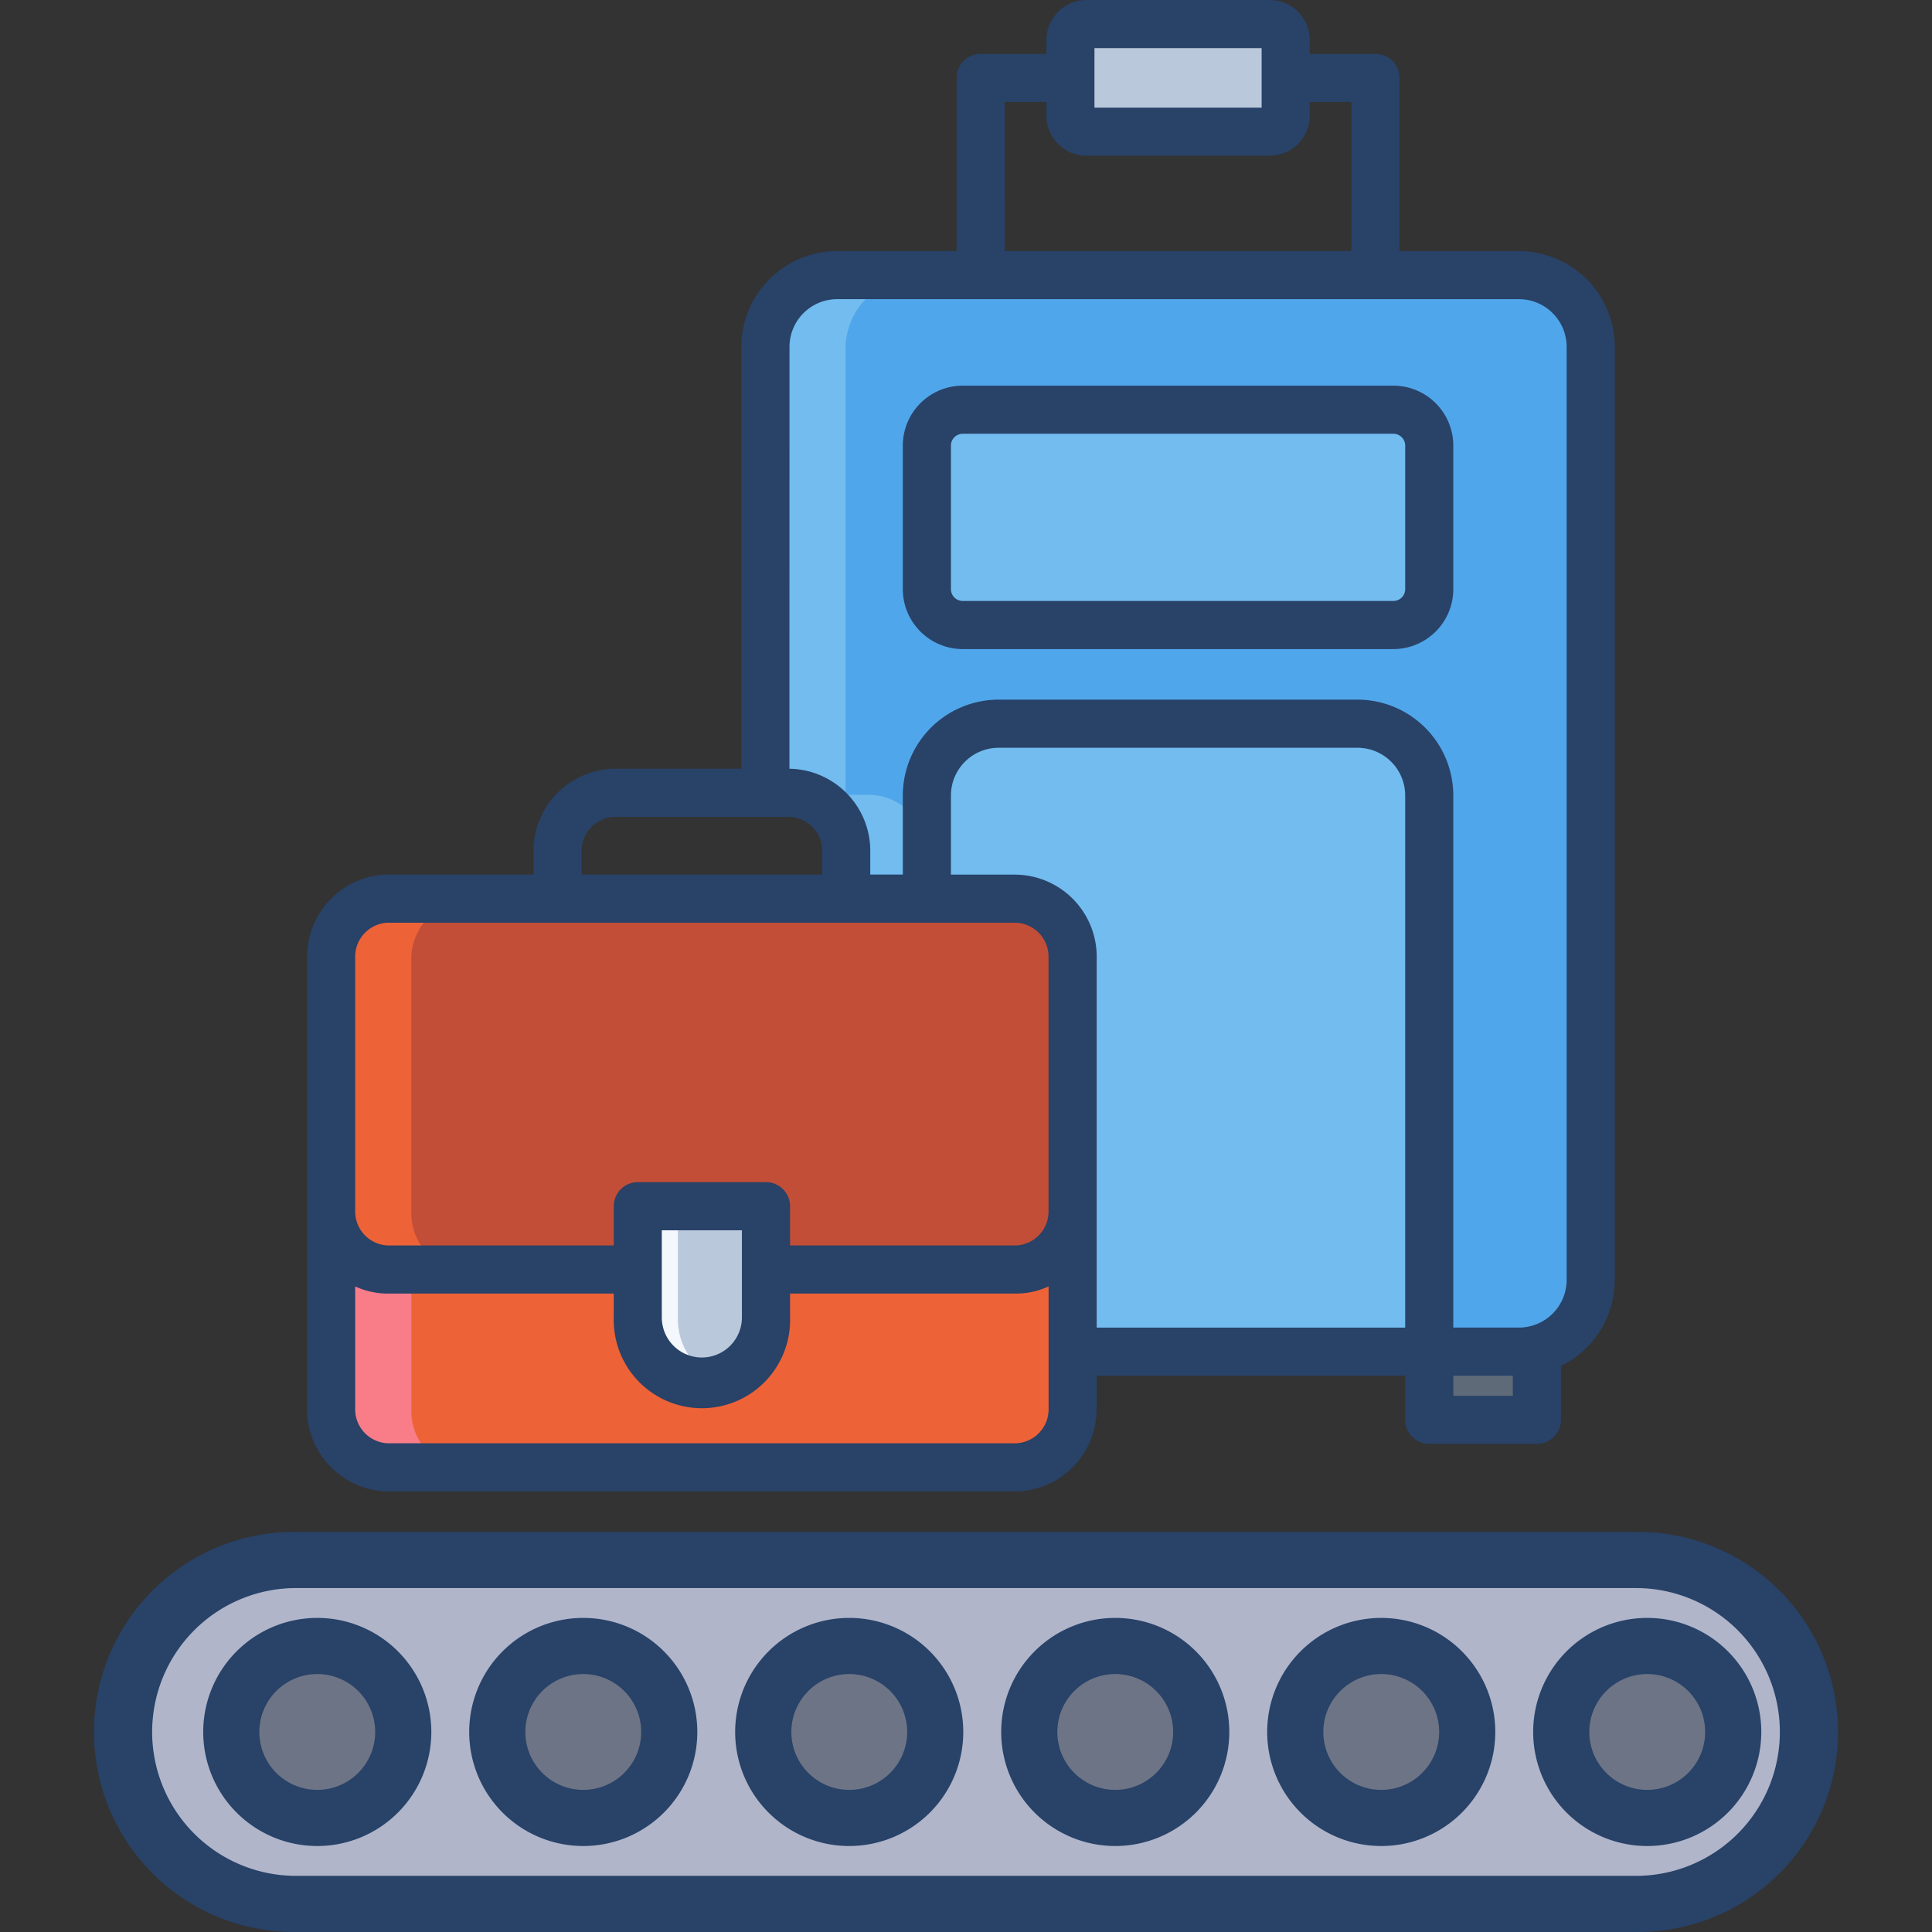 <svg xmlns="http://www.w3.org/2000/svg" xmlns:xlink="http://www.w3.org/1999/xlink" width="184" height="184" viewBox="0 0 184 184">
  <rect x="0" y="0" width="184" height="184" fill="#333333" stroke="none"/>
  <defs>
    <clipPath id="clip-path">
      <rect id="Rectángulo_7674" data-name="Rectángulo 7674" width="184" height="184" transform="translate(228 4031)" fill="#fff" stroke="#707070" stroke-width="1"/>
    </clipPath>
  </defs>
  <g id="Enmascarar_grupo_47" data-name="Enmascarar grupo 47" transform="translate(-228 -4031)" clip-path="url(#clip-path)">
    <g id="equipaje" transform="translate(237.143 4031)">
      <path id="Trazado_100785" data-name="Trazado 100785" d="M163.273,169.625a16.379,16.379,0,1,1,0,32.759l-127.614,0a16.379,16.379,0,1,1,0-32.759Z" transform="translate(-16.609 -20.863)" fill="#b0b5ca"/>
      <path id="Trazado_100786" data-name="Trazado 100786" d="M106.161,138.7H46.329a5.526,5.526,0,0,1-5.391-5.651v18.839a5.524,5.524,0,0,0,5.391,5.651h59.832a5.524,5.524,0,0,0,5.391-5.651V133.052A5.526,5.526,0,0,1,106.161,138.7Z" transform="translate(-18.539 -17.604)" fill="#ed6337"/>
      <path id="Trazado_100787" data-name="Trazado 100787" d="M111.552,130.149a5.526,5.526,0,0,1-5.391,5.651H46.329a5.526,5.526,0,0,1-5.391-5.651V106.128a5.524,5.524,0,0,1,5.391-5.651h59.832a5.524,5.524,0,0,1,5.391,5.651Z" transform="translate(-18.539 -14.701)" fill="#c24e38"/>
      <path id="Trazado_100788" data-name="Trazado 100788" d="M48.574,151.891V138.7H46.329a5.526,5.526,0,0,1-5.391-5.651v18.839a5.524,5.524,0,0,0,5.391,5.651h7.637a5.524,5.524,0,0,1-5.391-5.651Z" transform="translate(-18.539 -17.604)" fill="#f97d89"/>
      <path id="Trazado_100789" data-name="Trazado 100789" d="M48.574,130.149V106.128a5.524,5.524,0,0,1,5.391-5.651H46.328a5.524,5.524,0,0,0-5.391,5.651v24.021a5.526,5.526,0,0,0,5.391,5.651h7.637a5.526,5.526,0,0,1-5.391-5.651Z" transform="translate(-18.539 -14.701)" fill="#ed6337"/>
      <path id="Trazado_100790" data-name="Trazado 100790" d="M73,132.637v10.6a6.105,6.105,0,0,0,12.211,0v-10.6Z" transform="translate(-21.396 -17.567)" fill="#b9c8db"/>
      <path id="Trazado_100791" data-name="Trazado 100791" d="M166,147.61v6.709H155.746v-6.495h8.545A6.992,6.992,0,0,0,166,147.61Z" transform="translate(-28.77 -18.901)" fill="#5f6a78"/>
      <path id="Trazado_100792" data-name="Trazado 100792" d="M177.736,178.617a8.188,8.188,0,1,1-8.19,8.188,8.188,8.188,0,0,1,8.19-8.188Z" transform="translate(-29.999 -21.664)" fill="#6d7486"/>
      <path id="Trazado_100793" data-name="Trazado 100793" d="M149.924,178.617a8.188,8.188,0,1,1-8.186,8.187,8.189,8.189,0,0,1,8.186-8.187Z" transform="translate(-27.521 -21.664)" fill="#6d7486"/>
      <path id="Trazado_100794" data-name="Trazado 100794" d="M122.115,178.617a8.188,8.188,0,1,1-8.19,8.188,8.188,8.188,0,0,1,8.19-8.188Z" transform="translate(-25.043 -21.664)" fill="#6d7486"/>
      <path id="Trazado_100795" data-name="Trazado 100795" d="M94.3,178.617a8.188,8.188,0,1,1-8.19,8.188,8.188,8.188,0,0,1,8.19-8.188Z" transform="translate(-22.565 -21.664)" fill="#6d7486"/>
      <path id="Trazado_100796" data-name="Trazado 100796" d="M66.494,178.617A8.188,8.188,0,1,1,58.3,186.8a8.188,8.188,0,0,1,8.19-8.188Z" transform="translate(-20.087 -21.664)" fill="#6d7486"/>
      <path id="Trazado_100797" data-name="Trazado 100797" d="M38.681,178.617a8.188,8.188,0,1,1-8.19,8.188,8.188,8.188,0,0,1,8.19-8.188Z" transform="translate(-17.608 -21.664)" fill="#6d7486"/>
      <path id="Trazado_100798" data-name="Trazado 100798" d="M159.813,137.6a6.991,6.991,0,0,1-1.707.214h-8.545V84.844a6.835,6.835,0,0,0-6.835-6.835H108.549a6.835,6.835,0,0,0-6.835,6.835v9.824H94.036V90.239a5.524,5.524,0,0,0-5.391-5.651h-2.31V42.121a6.838,6.838,0,0,1,6.835-6.835h64.937a6.838,6.838,0,0,1,6.835,6.835V130.98a6.842,6.842,0,0,1-5.128,6.621Zm-10.252-72.41V51.522a3.416,3.416,0,0,0-3.417-3.417H105.132a3.416,3.416,0,0,0-3.417,3.417V65.191a3.419,3.419,0,0,0,3.417,3.417h41.012a3.419,3.419,0,0,0,3.417-3.417Z" transform="translate(-22.584 -8.892)" fill="#50a6ea"/>
      <path id="Trazado_100799" data-name="Trazado 100799" d="M96.281,84.588h-2.31V42.121a6.838,6.838,0,0,1,6.835-6.835H93.169a6.838,6.838,0,0,0-6.835,6.835V84.588h2.31a5.524,5.524,0,0,1,5.391,5.651v4.429h7.637V90.239A5.524,5.524,0,0,0,96.281,84.588Z" transform="translate(-22.584 -8.892)" fill="#72bcef"/>
      <path id="Trazado_100800" data-name="Trazado 100800" d="M78.6,147.551a6.1,6.1,0,0,1-1.787-4.318v-10.6H73v10.6a6.1,6.1,0,0,0,8.015,5.8,6.13,6.13,0,0,1-2.41-1.478Z" transform="translate(-21.396 -17.567)" fill="#f4f8fc"/>
      <path id="Trazado_100801" data-name="Trazado 100801" d="M138.733,14.161v3.6a1.529,1.529,0,0,1-1.527,1.527H119.753a1.529,1.529,0,0,1-1.527-1.527v-7.2a1.527,1.527,0,0,1,1.527-1.527h17.453a1.527,1.527,0,0,1,1.527,1.527Z" transform="translate(-25.426 -6.553)" fill="#b9c8db"/>
      <rect id="Rectángulo_7675" data-name="Rectángulo 7675" width="47.847" height="20.504" rx="3.752" transform="translate(79.13 39.212)" fill="#72bcef"/>
      <path id="Trazado_100802" data-name="Trazado 100802" d="M144.231,82.189H110.054a6.835,6.835,0,0,0-6.835,6.835v9.824h8.492A5.524,5.524,0,0,1,117.1,104.5v37.5h33.964V89.023a6.835,6.835,0,0,0-6.835-6.835Z" transform="translate(-24.089 -13.071)" fill="#72bcef"/>
      <g id="Grupo_53918" data-name="Grupo 53918" transform="translate(0 0)">
        <path id="Trazado_100803" data-name="Trazado 100803" d="M106.412,71.72h41.012a5.715,5.715,0,0,0,5.708-5.709V52.342a5.715,5.715,0,0,0-5.708-5.709H106.412a5.715,5.715,0,0,0-5.708,5.709v13.67a5.715,5.715,0,0,0,5.708,5.709Zm-1.126-19.379a1.128,1.128,0,0,1,1.126-1.127h41.012a1.128,1.128,0,0,1,1.127,1.127v13.67a1.128,1.128,0,0,1-1.127,1.127H106.412a1.128,1.128,0,0,1-1.126-1.127Z" transform="translate(-23.865 -9.903)" fill="#284268"/>
        <path id="Trazado_100804" data-name="Trazado 100804" d="M66.231,175.471a10.862,10.862,0,1,0,10.861,10.862A10.862,10.862,0,0,0,66.231,175.471Zm0,16.378a5.516,5.516,0,1,1,5.516-5.516A5.516,5.516,0,0,1,66.231,191.849Z" transform="translate(-19.825 -21.384)" fill="#284268"/>
        <path id="Trazado_100805" data-name="Trazado 100805" d="M121.852,175.471a10.862,10.862,0,1,0,10.862,10.862A10.862,10.862,0,0,0,121.852,175.471Zm0,16.378a5.516,5.516,0,1,1,5.516-5.516,5.516,5.516,0,0,1-5.516,5.516Z" transform="translate(-24.781 -21.384)" fill="#284268"/>
        <path id="Trazado_100806" data-name="Trazado 100806" d="M149.663,175.471a10.862,10.862,0,1,0,10.862,10.862A10.862,10.862,0,0,0,149.663,175.471Zm0,16.378a5.516,5.516,0,1,1,5.517-5.516A5.516,5.516,0,0,1,149.663,191.849Z" transform="translate(-27.26 -21.384)" fill="#284268"/>
        <path id="Trazado_100807" data-name="Trazado 100807" d="M177.474,175.471a10.862,10.862,0,1,0,10.862,10.862,10.862,10.862,0,0,0-10.862-10.862Zm0,16.378a5.516,5.516,0,1,1,5.516-5.516A5.516,5.516,0,0,1,177.474,191.849Z" transform="translate(-29.738 -21.384)" fill="#284268"/>
        <path id="Trazado_100808" data-name="Trazado 100808" d="M38.42,175.471a10.862,10.862,0,1,0,10.862,10.862A10.862,10.862,0,0,0,38.42,175.471Zm0,16.378a5.516,5.516,0,1,1,5.516-5.516,5.516,5.516,0,0,1-5.516,5.516Z" transform="translate(-17.347 -21.384)" fill="#284268"/>
        <path id="Trazado_100809" data-name="Trazado 100809" d="M94.042,175.471A10.862,10.862,0,1,0,104.9,186.333,10.862,10.862,0,0,0,94.042,175.471Zm0,16.378a5.516,5.516,0,1,1,5.516-5.516A5.516,5.516,0,0,1,94.042,191.849Z" transform="translate(-22.303 -21.384)" fill="#284268"/>
        <path id="Trazado_100810" data-name="Trazado 100810" d="M163.01,166.481H35.4a19.051,19.051,0,1,0,0,38.1H163.01a19.051,19.051,0,1,0,0-38.1Zm0,32.756H35.4a13.705,13.705,0,1,1,0-27.41H163.01a13.705,13.705,0,1,1,0,27.41Z" transform="translate(-16.348 -20.583)" fill="#284268"/>
        <path id="Trazado_100811" data-name="Trazado 100811" d="M46.1,148.35h59.832a7.824,7.824,0,0,0,7.682-7.942v-3.075H143v4.2a2.291,2.291,0,0,0,2.291,2.291h10.252a2.291,2.291,0,0,0,2.291-2.291v-5.127a9.136,9.136,0,0,0,5.127-8.2V39.349a9.136,9.136,0,0,0-9.126-9.126H142.457V13.729a2.291,2.291,0,0,0-2.291-2.291h-6.254v-1.31a3.822,3.822,0,0,0-3.818-3.818h-17.45a3.822,3.822,0,0,0-3.818,3.818v1.308h-6.254a2.291,2.291,0,0,0-2.291,2.291V30.222H88.9a9.136,9.136,0,0,0-9.126,9.126V79.524H67.665a7.824,7.824,0,0,0-7.681,7.942V89.6H46.1a7.824,7.824,0,0,0-7.681,7.942v42.86A7.825,7.825,0,0,0,46.1,148.35Zm96.9-15.6H113.619v-35.2a7.823,7.823,0,0,0-7.682-7.942h-6.2V82.069a4.549,4.549,0,0,1,4.544-4.544h34.176A4.549,4.549,0,0,1,143,82.069Zm10.252,6.494h-5.67v-1.912h5.67ZM113.406,10.892h15.922v5.671H113.406Zm-8.544,5.126h3.962v1.308a3.822,3.822,0,0,0,3.818,3.818h17.449a3.822,3.822,0,0,0,3.818-3.818V16.018h3.962v14.2h-33.01Zm-20.5,23.33A4.549,4.549,0,0,1,88.9,34.8h64.933a4.549,4.549,0,0,1,4.544,4.544v88.859a4.549,4.549,0,0,1-4.544,4.544h-6.253V82.069a9.136,9.136,0,0,0-9.126-9.126H104.28a9.136,9.136,0,0,0-9.126,9.126V89.6h-3.1V87.466a7.823,7.823,0,0,0-7.681-7.942h-.018ZM64.566,87.466a3.241,3.241,0,0,1,3.1-3.36h16.71a3.242,3.242,0,0,1,3.1,3.36V89.6H64.565ZM43,97.546a3.241,3.241,0,0,1,3.1-3.36h59.832a3.242,3.242,0,0,1,3.1,3.36v24.02a3.241,3.241,0,0,1-3.1,3.36H84.416v-3.738a2.291,2.291,0,0,0-2.291-2.291H69.915a2.291,2.291,0,0,0-2.291,2.291v3.738H46.1a3.242,3.242,0,0,1-3.1-3.36Zm36.83,25.935v8.3a3.814,3.814,0,1,1-7.629,0v-8.3ZM43,128.827a7.418,7.418,0,0,0,3.1.681H67.624v2.275a8.4,8.4,0,1,0,16.793,0v-2.275h21.52a7.417,7.417,0,0,0,3.1-.681v11.579a3.241,3.241,0,0,1-3.1,3.36H46.1a3.242,3.242,0,0,1-3.1-3.36Z" transform="translate(-18.315 -6.31)" fill="#284268"/>
      </g>
    </g>
  </g>
</svg>
